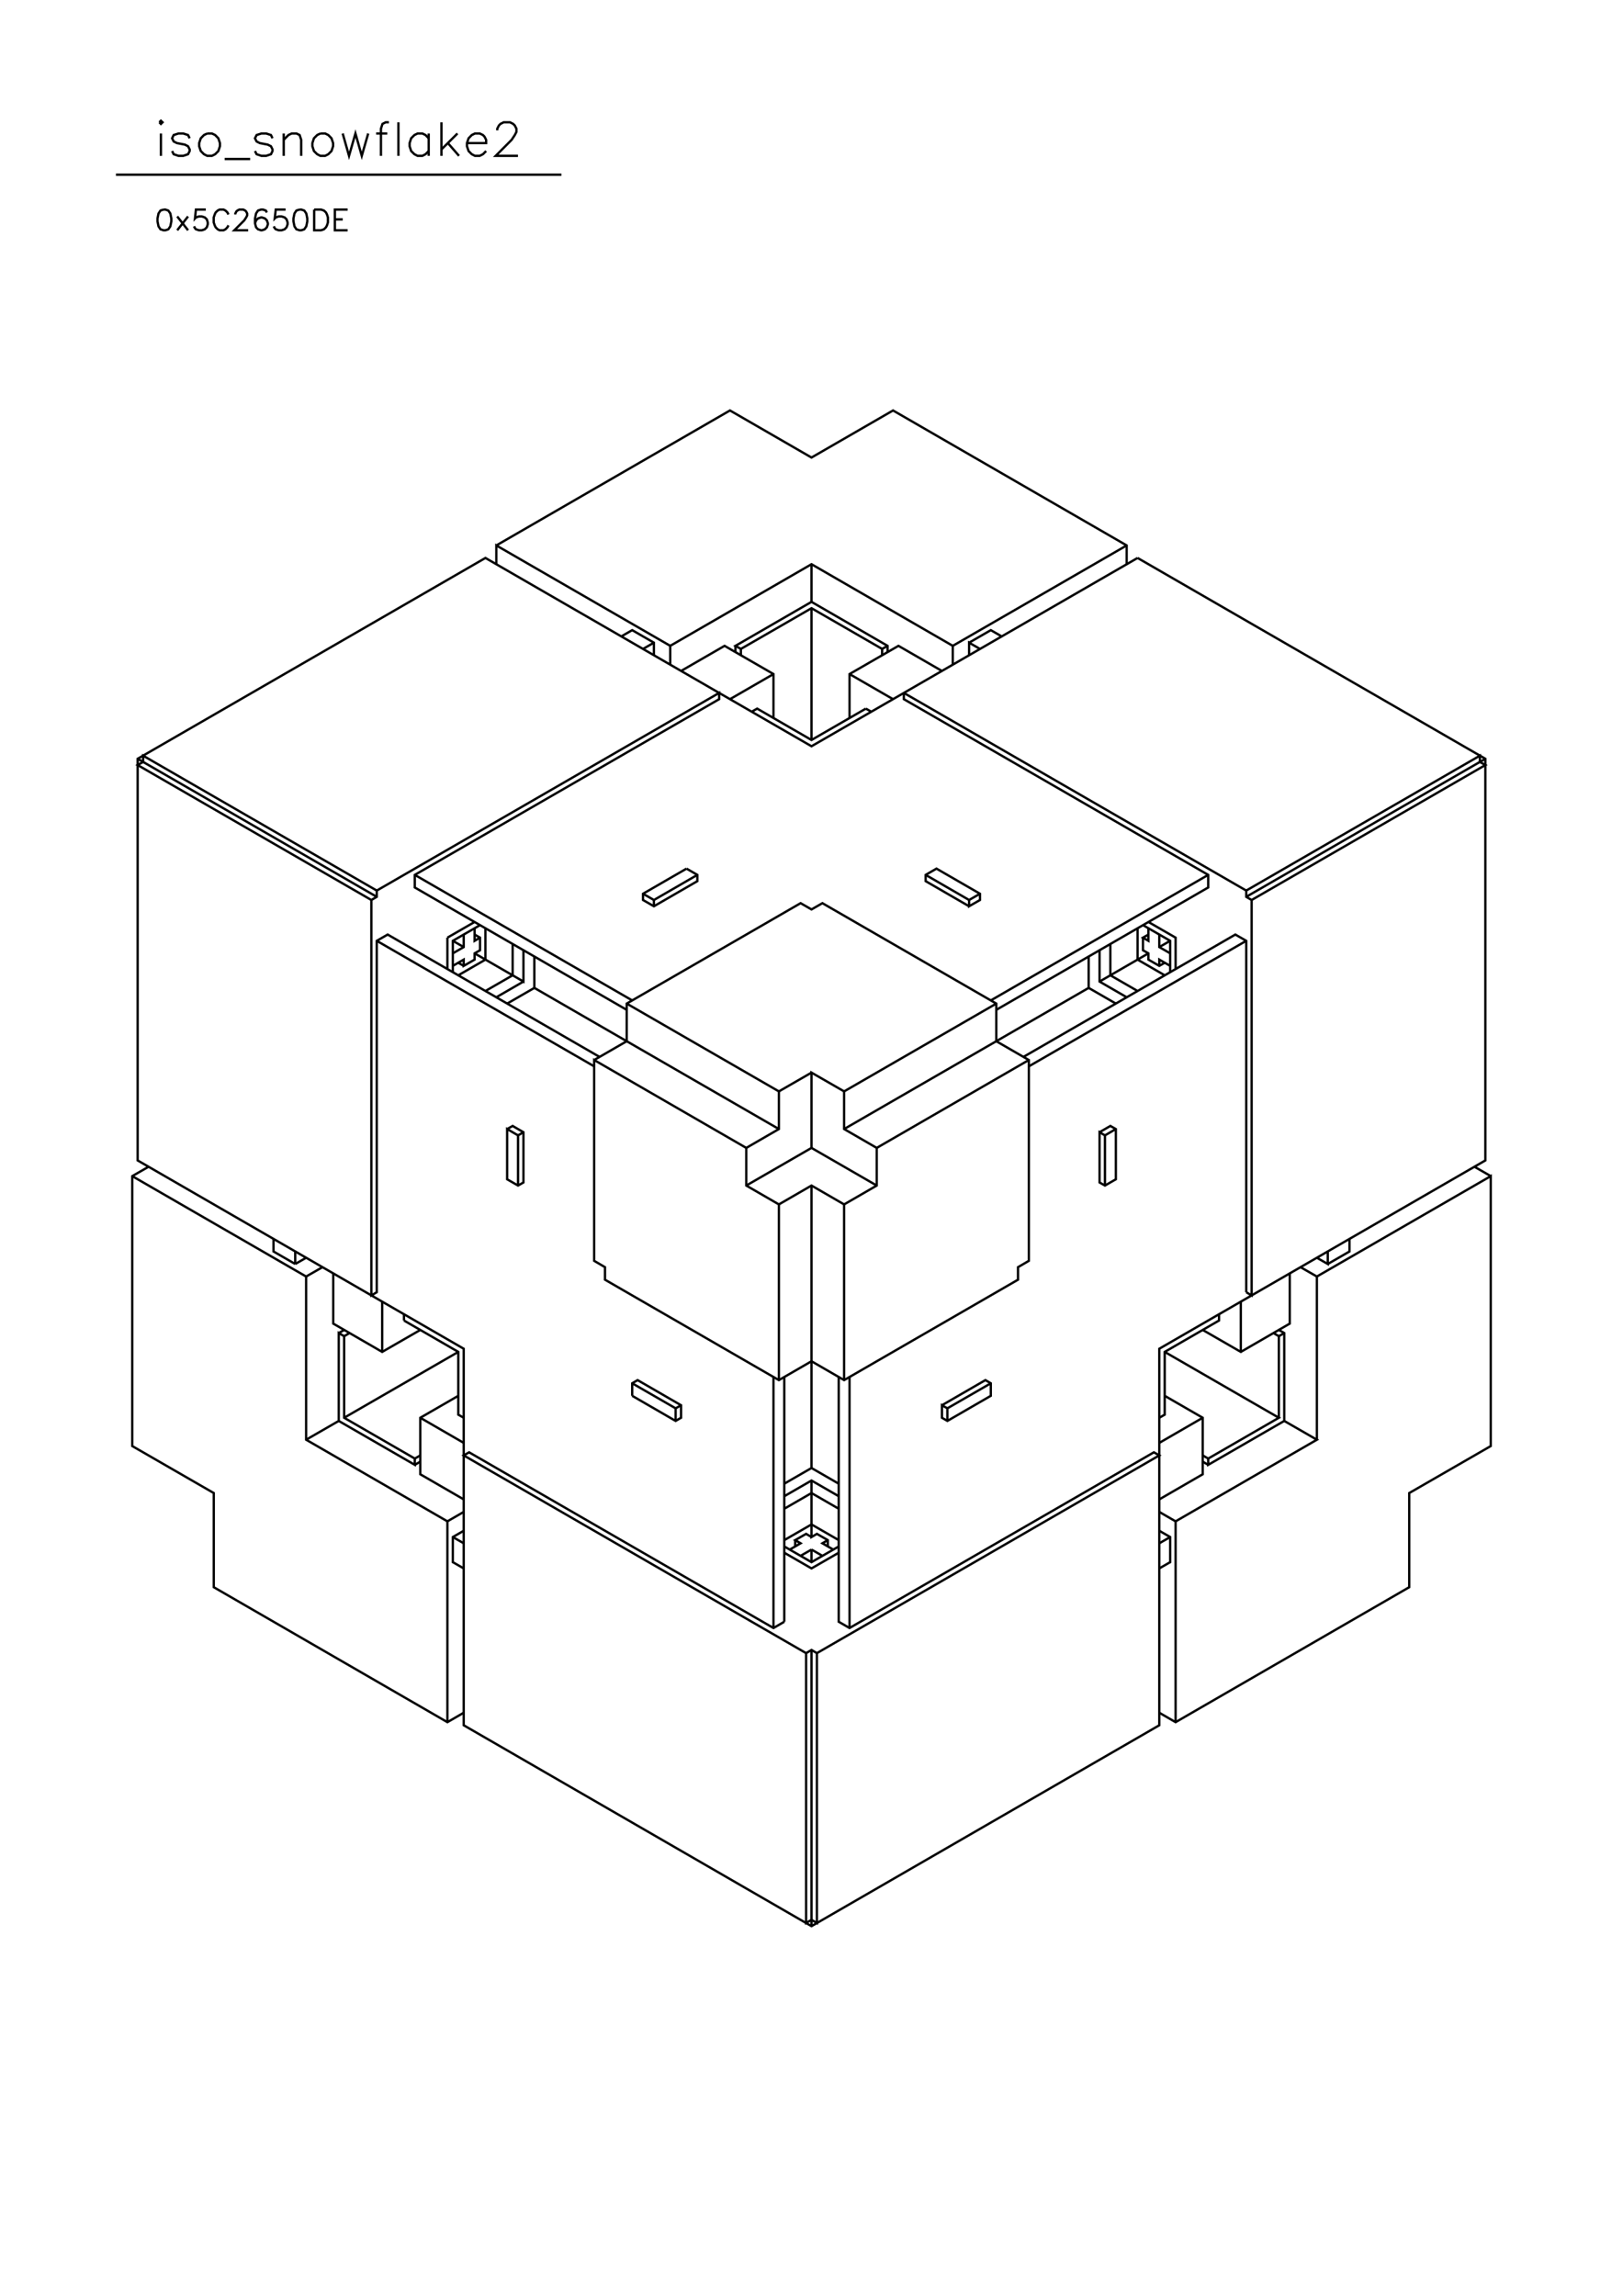 <?xml version="1.0" standalone="no"?>
<svg width="21cm" height="29.7cm" version="1.1" xmlns="http://www.w3.org/2000/svg" viewBox="0.0 0.0 21 29.7">
<path d="M6.422 7.056L9.445 5.31L10.5 5.919L11.555 5.31L14.578 7.056L14.578 7.299" stroke-width="0.03" stroke="#000000" fill="none"/>
<path d="M14.719 7.218L10.5 9.654L6.281 7.218L1.781 9.816L1.781 15.012L6 17.448L6 22.319L10.5 24.918L15 22.319L15 17.448L19.219 15.012L19.219 9.816L14.719 7.218" stroke-width="0.03" stroke="#000000" fill="none"/>
<path d="M14.578 7.056L12.328 8.355L12.328 8.598" stroke-width="0.03" stroke="#000000" fill="none"/>
<path d="M12.188 8.68L11.625 8.355L10.992 8.72L10.992 9.288" stroke-width="0.03" stroke="#000000" fill="none"/>
<path d="M11.203 9.167L10.5 9.573L9.797 9.167L9.727 9.207" stroke-width="0.03" stroke="#000000" fill="none"/>
<path d="M10.008 9.288L10.008 8.72L9.375 8.355L8.812 8.68" stroke-width="0.03" stroke="#000000" fill="none"/>
<path d="M8.672 8.598L8.672 8.355L10.5 7.299L12.328 8.355" stroke-width="0.03" stroke="#000000" fill="none"/>
<path d="M12.539 8.314L12.82 8.152L12.961 8.233" stroke-width="0.03" stroke="#000000" fill="none"/>
<path d="M12.68 8.395L12.539 8.314L12.539 8.477" stroke-width="0.03" stroke="#000000" fill="none"/>
<path d="M11.695 8.964L11.695 9.045L15.633 11.318L15.633 11.481L12.891 13.064" stroke-width="0.03" stroke="#000000" fill="none"/>
<path d="M12.891 12.983L10.922 14.119L10.922 14.606L11.344 14.85L11.344 15.337L10.922 15.581L10.5 15.337L10.078 15.581L9.656 15.337L9.656 14.85L7.688 13.713L7.688 16.311L7.828 16.393L7.828 16.555L10.078 17.854L10.5 17.61L10.922 17.854L13.172 16.555L13.172 16.393L13.312 16.311L13.312 13.713L12.891 13.47L12.891 12.983L10.641 11.684L10.5 11.765L10.359 11.684L8.109 12.983L8.109 13.47L7.688 13.713" stroke-width="0.03" stroke="#000000" fill="none"/>
<path d="M7.758 13.673L5.016 12.09L4.875 12.171L4.875 16.717L4.805 16.758L4.805 11.643L4.875 11.602L4.875 11.521L1.852 9.776L1.852 9.857L1.781 9.897L4.805 11.643" stroke-width="0.03" stroke="#000000" fill="none"/>
<path d="M4.875 11.602L1.781 9.816" stroke-width="0.03" stroke="#000000" fill="none"/>
<path d="M4.875 11.521L9.305 8.964L9.305 9.045L5.367 11.318L5.367 11.481L8.109 13.064" stroke-width="0.03" stroke="#000000" fill="none"/>
<path d="M8.109 12.983L10.078 14.119L10.078 14.606L9.656 14.85" stroke-width="0.03" stroke="#000000" fill="none"/>
<path d="M9.656 15.337L10.5 14.85L10.5 13.876L10.922 14.119" stroke-width="0.03" stroke="#000000" fill="none"/>
<path d="M10.922 14.606L14.086 12.78L14.086 12.374" stroke-width="0.03" stroke="#000000" fill="none"/>
<path d="M14.227 12.293L14.227 12.698L14.578 12.901" stroke-width="0.03" stroke="#000000" fill="none"/>
<path d="M14.719 12.82L14.367 12.617L14.367 12.211" stroke-width="0.03" stroke="#000000" fill="none"/>
<path d="M14.719 12.008L14.719 12.414L15.07 12.617" stroke-width="0.03" stroke="#000000" fill="none"/>
<path d="M15.141 12.577L15.141 12.171L14.789 11.968" stroke-width="0.03" stroke="#000000" fill="none"/>
<path d="M14.859 12.008L14.859 12.171L14.789 12.13L14.859 12.09" stroke-width="0.03" stroke="#000000" fill="none"/>
<path d="M14.789 12.13L14.789 12.293L14.859 12.333L14.859 12.414L15 12.495L15.07 12.455" stroke-width="0.03" stroke="#000000" fill="none"/>
<path d="M15.141 12.495L15 12.414L15 12.495" stroke-width="0.03" stroke="#000000" fill="none"/>
<path d="M15.211 12.536L15.211 12.13L14.859 11.927" stroke-width="0.03" stroke="#000000" fill="none"/>
<path d="M15 12.09L15 12.252L15.141 12.333" stroke-width="0.03" stroke="#000000" fill="none"/>
<path d="M15 12.252L15.141 12.171" stroke-width="0.03" stroke="#000000" fill="none"/>
<path d="M14.859 12.333L14.227 12.698" stroke-width="0.03" stroke="#000000" fill="none"/>
<path d="M14.086 12.78L14.438 12.983" stroke-width="0.03" stroke="#000000" fill="none"/>
<path d="M13.312 13.713L11.344 14.85" stroke-width="0.03" stroke="#000000" fill="none"/>
<path d="M11.344 15.337L10.5 14.85" stroke-width="0.03" stroke="#000000" fill="none"/>
<path d="M10.5 15.337L10.5 18.991L10.148 19.194" stroke-width="0.03" stroke="#000000" fill="none"/>
<path d="M10.148 19.356L10.5 19.153L10.852 19.356" stroke-width="0.03" stroke="#000000" fill="none"/>
<path d="M10.852 19.194L10.5 18.991" stroke-width="0.03" stroke="#000000" fill="none"/>
<path d="M10.5 19.153L10.5 19.884L10.57 19.843L10.711 19.924L10.711 20.006" stroke-width="0.03" stroke="#000000" fill="none"/>
<path d="M10.711 19.924L10.641 19.965L10.781 20.046" stroke-width="0.03" stroke="#000000" fill="none"/>
<path d="M10.852 20.006L10.5 20.209L10.148 20.006" stroke-width="0.03" stroke="#000000" fill="none"/>
<path d="M10.148 19.924L10.5 19.721L10.852 19.924" stroke-width="0.03" stroke="#000000" fill="none"/>
<path d="M10.852 20.087L10.5 20.29L10.148 20.087" stroke-width="0.03" stroke="#000000" fill="none"/>
<path d="M10.219 20.046L10.359 19.965L10.289 19.924L10.43 19.843L10.5 19.884" stroke-width="0.03" stroke="#000000" fill="none"/>
<path d="M10.5 20.046L10.359 20.127" stroke-width="0.03" stroke="#000000" fill="none"/>
<path d="M10.289 20.006L10.289 19.924" stroke-width="0.03" stroke="#000000" fill="none"/>
<path d="M10.5 20.046L10.5 20.209" stroke-width="0.03" stroke="#000000" fill="none"/>
<path d="M10.5 20.046L10.641 20.127" stroke-width="0.03" stroke="#000000" fill="none"/>
<path d="M10.852 19.518L10.5 19.315L10.148 19.518" stroke-width="0.03" stroke="#000000" fill="none"/>
<path d="M10.148 20.98L10.008 21.061L6.07 18.788L6 18.828L10.43 21.386L10.43 24.877L10.5 24.836L10.57 24.877L10.57 21.386L15 18.828L14.93 18.788L10.992 21.061L10.852 20.98L10.852 17.813" stroke-width="0.03" stroke="#000000" fill="none"/>
<path d="M10.922 17.854L10.922 15.581" stroke-width="0.03" stroke="#000000" fill="none"/>
<path d="M10.078 15.581L10.078 17.854" stroke-width="0.03" stroke="#000000" fill="none"/>
<path d="M10.008 17.813L10.008 21.061" stroke-width="0.03" stroke="#000000" fill="none"/>
<path d="M10.148 20.98L10.148 17.813" stroke-width="0.03" stroke="#000000" fill="none"/>
<path d="M10.992 17.813L10.992 21.061" stroke-width="0.03" stroke="#000000" fill="none"/>
<path d="M10.57 21.386L10.5 21.345L10.43 21.386" stroke-width="0.03" stroke="#000000" fill="none"/>
<path d="M10.5 21.345L10.5 24.918" stroke-width="0.03" stroke="#000000" fill="none"/>
<path d="M6 22.157L5.789 22.279L2.766 20.533L2.766 19.315L1.711 18.707L1.711 15.215L1.922 15.094" stroke-width="0.03" stroke="#000000" fill="none"/>
<path d="M1.711 15.215L3.961 16.514L4.172 16.393" stroke-width="0.03" stroke="#000000" fill="none"/>
<path d="M4.312 16.474L4.312 17.123L4.945 17.489L5.438 17.205" stroke-width="0.03" stroke="#000000" fill="none"/>
<path d="M5.227 17.083L5.227 17.002" stroke-width="0.03" stroke="#000000" fill="none"/>
<path d="M5.227 17.083L5.93 17.489L5.93 18.301L6 18.341" stroke-width="0.03" stroke="#000000" fill="none"/>
<path d="M5.93 18.057L5.438 18.341L5.438 19.072L6 19.397" stroke-width="0.03" stroke="#000000" fill="none"/>
<path d="M6 19.559L5.789 19.681L3.961 18.625L3.961 16.514" stroke-width="0.03" stroke="#000000" fill="none"/>
<path d="M3.82 16.352L3.961 16.271" stroke-width="0.03" stroke="#000000" fill="none"/>
<path d="M3.82 16.352L3.82 16.19" stroke-width="0.03" stroke="#000000" fill="none"/>
<path d="M3.82 16.352L3.539 16.19L3.539 16.027" stroke-width="0.03" stroke="#000000" fill="none"/>
<path d="M4.383 17.245L4.453 17.205" stroke-width="0.03" stroke="#000000" fill="none"/>
<path d="M4.453 17.286L4.523 17.245" stroke-width="0.03" stroke="#000000" fill="none"/>
<path d="M4.453 17.286L4.453 18.341L5.367 18.869L5.367 18.95L4.383 18.382L4.383 17.245L4.453 17.286" stroke-width="0.03" stroke="#000000" fill="none"/>
<path d="M4.945 17.489L4.945 16.839" stroke-width="0.03" stroke="#000000" fill="none"/>
<path d="M5.93 17.489L4.453 18.341" stroke-width="0.03" stroke="#000000" fill="none"/>
<path d="M4.383 18.382L3.961 18.625" stroke-width="0.03" stroke="#000000" fill="none"/>
<path d="M5.367 18.869L5.438 18.828" stroke-width="0.03" stroke="#000000" fill="none"/>
<path d="M5.438 18.909L5.367 18.95" stroke-width="0.03" stroke="#000000" fill="none"/>
<path d="M5.438 18.341L6 18.666" stroke-width="0.03" stroke="#000000" fill="none"/>
<path d="M5.789 19.681L5.789 22.279" stroke-width="0.03" stroke="#000000" fill="none"/>
<path d="M6 20.29L5.859 20.209L5.859 19.884L6 19.803" stroke-width="0.03" stroke="#000000" fill="none"/>
<path d="M6 19.965L5.859 19.884" stroke-width="0.03" stroke="#000000" fill="none"/>
<path d="M8.18 18.057L8.18 17.895L8.25 17.854L8.812 18.179L8.812 18.341L8.742 18.382L8.18 18.057" stroke-width="0.03" stroke="#000000" fill="none"/>
<path d="M8.18 17.895L8.742 18.219L8.742 18.382" stroke-width="0.03" stroke="#000000" fill="none"/>
<path d="M8.742 18.219L8.812 18.179" stroke-width="0.03" stroke="#000000" fill="none"/>
<path d="M12.188 18.179L12.75 17.854L12.82 17.895L12.82 18.057L12.258 18.382L12.188 18.341L12.188 18.179L12.258 18.219L12.258 18.382" stroke-width="0.03" stroke="#000000" fill="none"/>
<path d="M12.258 18.219L12.82 17.895" stroke-width="0.03" stroke="#000000" fill="none"/>
<path d="M15 18.341L15.07 18.301L15.07 17.489L15.773 17.083L15.773 17.002" stroke-width="0.03" stroke="#000000" fill="none"/>
<path d="M15.562 17.205L16.055 17.489L16.688 17.123L16.688 16.474" stroke-width="0.03" stroke="#000000" fill="none"/>
<path d="M16.828 16.393L17.039 16.514L19.289 15.215L19.289 18.707L18.234 19.315L18.234 20.533L15.211 22.279L15 22.157" stroke-width="0.03" stroke="#000000" fill="none"/>
<path d="M15.211 22.279L15.211 19.681L15 19.559" stroke-width="0.03" stroke="#000000" fill="none"/>
<path d="M15 19.397L15.562 19.072L15.562 18.341L15.07 18.057" stroke-width="0.03" stroke="#000000" fill="none"/>
<path d="M15.07 17.489L16.547 18.341L15.633 18.869L15.633 18.95L16.617 18.382L16.617 17.245L16.547 17.205" stroke-width="0.03" stroke="#000000" fill="none"/>
<path d="M16.547 17.286L16.617 17.245" stroke-width="0.03" stroke="#000000" fill="none"/>
<path d="M16.547 17.286L16.547 18.341" stroke-width="0.03" stroke="#000000" fill="none"/>
<path d="M16.617 18.382L17.039 18.625L15.211 19.681" stroke-width="0.03" stroke="#000000" fill="none"/>
<path d="M15.141 19.884L15 19.965" stroke-width="0.03" stroke="#000000" fill="none"/>
<path d="M15 19.803L15.141 19.884L15.141 20.209L15 20.29" stroke-width="0.03" stroke="#000000" fill="none"/>
<path d="M15.633 18.95L15.562 18.909" stroke-width="0.03" stroke="#000000" fill="none"/>
<path d="M15.562 18.828L15.633 18.869" stroke-width="0.03" stroke="#000000" fill="none"/>
<path d="M15.562 18.341L15 18.666" stroke-width="0.03" stroke="#000000" fill="none"/>
<path d="M16.055 17.489L16.055 16.839" stroke-width="0.03" stroke="#000000" fill="none"/>
<path d="M16.125 16.717L16.125 12.171L15.984 12.09L13.242 13.673" stroke-width="0.03" stroke="#000000" fill="none"/>
<path d="M13.312 13.795L16.125 12.171" stroke-width="0.03" stroke="#000000" fill="none"/>
<path d="M16.195 11.643L19.219 9.897L19.148 9.857L19.148 9.776L16.125 11.521L16.125 11.602L16.195 11.643L16.195 16.758L16.125 16.717" stroke-width="0.03" stroke="#000000" fill="none"/>
<path d="M16.477 17.245L16.547 17.286" stroke-width="0.03" stroke="#000000" fill="none"/>
<path d="M17.039 16.514L17.039 18.625" stroke-width="0.03" stroke="#000000" fill="none"/>
<path d="M17.18 16.352L17.461 16.19L17.461 16.027" stroke-width="0.03" stroke="#000000" fill="none"/>
<path d="M17.18 16.19L17.18 16.352L17.039 16.271" stroke-width="0.03" stroke="#000000" fill="none"/>
<path d="M19.078 15.094L19.289 15.215" stroke-width="0.03" stroke="#000000" fill="none"/>
<path d="M16.125 11.602L19.219 9.816" stroke-width="0.03" stroke="#000000" fill="none"/>
<path d="M16.125 11.521L11.695 8.964" stroke-width="0.03" stroke="#000000" fill="none"/>
<path d="M11.555 9.045L10.992 8.72" stroke-width="0.03" stroke="#000000" fill="none"/>
<path d="M11.414 8.477L11.414 8.395L10.5 7.868L9.586 8.395L9.586 8.477" stroke-width="0.03" stroke="#000000" fill="none"/>
<path d="M9.586 8.395L9.516 8.355L10.5 7.786L11.484 8.355L11.484 8.436" stroke-width="0.03" stroke="#000000" fill="none"/>
<path d="M11.484 8.355L11.414 8.395" stroke-width="0.03" stroke="#000000" fill="none"/>
<path d="M11.203 9.167L11.273 9.207" stroke-width="0.03" stroke="#000000" fill="none"/>
<path d="M10.5 9.573L10.5 7.868" stroke-width="0.03" stroke="#000000" fill="none"/>
<path d="M10.5 7.786L10.5 7.299" stroke-width="0.03" stroke="#000000" fill="none"/>
<path d="M9.516 8.355L9.516 8.436" stroke-width="0.03" stroke="#000000" fill="none"/>
<path d="M10.008 8.72L9.445 9.045" stroke-width="0.03" stroke="#000000" fill="none"/>
<path d="M8.672 8.355L6.422 7.056L6.422 7.299" stroke-width="0.03" stroke="#000000" fill="none"/>
<path d="M8.039 8.233L8.18 8.152L8.461 8.314L8.461 8.477" stroke-width="0.03" stroke="#000000" fill="none"/>
<path d="M8.32 8.395L8.461 8.314" stroke-width="0.03" stroke="#000000" fill="none"/>
<path d="M8.883 11.237L8.32 11.562L8.32 11.643L8.461 11.724L9.023 11.399L9.023 11.318L8.883 11.237" stroke-width="0.03" stroke="#000000" fill="none"/>
<path d="M9.023 11.318L8.461 11.643L8.461 11.724" stroke-width="0.03" stroke="#000000" fill="none"/>
<path d="M8.461 11.643L8.32 11.562" stroke-width="0.03" stroke="#000000" fill="none"/>
<path d="M8.18 12.942L5.367 11.318" stroke-width="0.03" stroke="#000000" fill="none"/>
<path d="M5.789 12.13L6.141 11.927" stroke-width="0.03" stroke="#000000" fill="none"/>
<path d="M6.211 11.968L5.859 12.171L5.859 12.577" stroke-width="0.03" stroke="#000000" fill="none"/>
<path d="M5.859 12.495L6 12.414L6 12.495L6.141 12.414L6.141 12.333L6.211 12.293L6.211 12.13L6.141 12.09" stroke-width="0.03" stroke="#000000" fill="none"/>
<path d="M6.141 12.008L6.141 12.171L6.211 12.13" stroke-width="0.03" stroke="#000000" fill="none"/>
<path d="M6.281 12.008L6.281 12.414L5.93 12.617" stroke-width="0.03" stroke="#000000" fill="none"/>
<path d="M6 12.495L5.93 12.455" stroke-width="0.03" stroke="#000000" fill="none"/>
<path d="M5.859 12.333L6 12.252L6 12.09" stroke-width="0.03" stroke="#000000" fill="none"/>
<path d="M6 12.252L5.859 12.171" stroke-width="0.03" stroke="#000000" fill="none"/>
<path d="M5.789 12.13L5.789 12.536" stroke-width="0.03" stroke="#000000" fill="none"/>
<path d="M6.141 12.333L6.773 12.698L6.773 12.293" stroke-width="0.03" stroke="#000000" fill="none"/>
<path d="M6.633 12.211L6.633 12.617L6.281 12.82" stroke-width="0.03" stroke="#000000" fill="none"/>
<path d="M6.422 12.901L6.773 12.698" stroke-width="0.03" stroke="#000000" fill="none"/>
<path d="M6.914 12.78L6.562 12.983" stroke-width="0.03" stroke="#000000" fill="none"/>
<path d="M6.914 12.78L6.914 12.374" stroke-width="0.03" stroke="#000000" fill="none"/>
<path d="M6.914 12.78L10.078 14.606" stroke-width="0.03" stroke="#000000" fill="none"/>
<path d="M10.078 14.119L10.5 13.876" stroke-width="0.03" stroke="#000000" fill="none"/>
<path d="M12.82 12.942L15.633 11.318" stroke-width="0.03" stroke="#000000" fill="none"/>
<path d="M12.68 11.562L12.539 11.643L12.539 11.724L12.68 11.643L12.68 11.562L12.117 11.237L11.977 11.318L11.977 11.399L12.539 11.724" stroke-width="0.03" stroke="#000000" fill="none"/>
<path d="M12.539 11.643L11.977 11.318" stroke-width="0.03" stroke="#000000" fill="none"/>
<path d="M14.227 14.647L14.367 14.566L14.438 14.606L14.438 15.256L14.297 15.337L14.227 15.297L14.227 14.647L14.297 14.688L14.438 14.606" stroke-width="0.03" stroke="#000000" fill="none"/>
<path d="M14.297 14.688L14.297 15.337" stroke-width="0.03" stroke="#000000" fill="none"/>
<path d="M7.688 13.795L4.875 12.171" stroke-width="0.03" stroke="#000000" fill="none"/>
<path d="M6.562 14.606L6.633 14.566L6.773 14.647L6.773 15.297L6.703 15.337L6.562 15.256L6.562 14.606L6.703 14.688L6.703 15.337" stroke-width="0.03" stroke="#000000" fill="none"/>
<path d="M6.703 14.688L6.773 14.647" stroke-width="0.03" stroke="#000000" fill="none"/>
<path d="M4.498 2.979L4.333 2.979L4.333 2.711L4.498 2.711" stroke-width="0.03" stroke="#000000" fill="none"/>
<path d="M4.435 2.838L4.333 2.838" stroke-width="0.03" stroke="#000000" fill="none"/>
<path d="M4.065 2.711L4.065 2.979L4.154 2.979L4.192 2.966L4.218 2.94L4.231 2.915L4.243 2.877L4.243 2.813L4.231 2.775L4.218 2.749L4.192 2.724L4.154 2.711L4.065 2.711" stroke-width="0.03" stroke="#000000" fill="none"/>
<path d="M3.874 2.711L3.835 2.724L3.81 2.762L3.797 2.826L3.797 2.864L3.81 2.928L3.835 2.966L3.874 2.979L3.899 2.979L3.937 2.966L3.963 2.928L3.976 2.864L3.976 2.826L3.963 2.762L3.937 2.724L3.899 2.711L3.874 2.711" stroke-width="0.03" stroke="#000000" fill="none"/>
<path d="M3.695 2.711L3.568 2.711L3.555 2.826L3.568 2.813L3.606 2.8L3.644 2.8L3.683 2.813L3.708 2.838L3.721 2.877L3.721 2.902L3.708 2.94L3.683 2.966L3.644 2.979L3.606 2.979L3.568 2.966L3.555 2.953L3.542 2.928" stroke-width="0.03" stroke="#000000" fill="none"/>
<path d="M3.453 2.749L3.44 2.724L3.402 2.711L3.377 2.711L3.338 2.724L3.313 2.762L3.3 2.826L3.3 2.889L3.313 2.94L3.338 2.966L3.377 2.979L3.389 2.979L3.428 2.966L3.453 2.94L3.466 2.902L3.466 2.889L3.453 2.851L3.428 2.826L3.389 2.813L3.377 2.813L3.338 2.826L3.313 2.851L3.3 2.889" stroke-width="0.03" stroke="#000000" fill="none"/>
<path d="M3.211 2.979L3.032 2.979L3.16 2.851L3.185 2.813L3.198 2.787L3.198 2.762L3.185 2.736L3.173 2.724L3.147 2.711L3.096 2.711L3.071 2.724L3.058 2.736L3.045 2.762L3.045 2.775" stroke-width="0.03" stroke="#000000" fill="none"/>
<path d="M2.956 2.775L2.943 2.749L2.918 2.724L2.892 2.711L2.841 2.711L2.816 2.724L2.79 2.749L2.778 2.775L2.765 2.813L2.765 2.877L2.778 2.915L2.79 2.94L2.816 2.966L2.841 2.979L2.892 2.979L2.918 2.966L2.943 2.94L2.956 2.915" stroke-width="0.03" stroke="#000000" fill="none"/>
<path d="M2.663 2.711L2.535 2.711L2.523 2.826L2.535 2.813L2.574 2.8L2.612 2.8L2.65 2.813L2.676 2.838L2.688 2.877L2.688 2.902L2.676 2.94L2.65 2.966L2.612 2.979L2.574 2.979L2.535 2.966L2.523 2.953L2.51 2.928" stroke-width="0.03" stroke="#000000" fill="none"/>
<path d="M2.433 2.979L2.293 2.8" stroke-width="0.03" stroke="#000000" fill="none"/>
<path d="M2.433 2.8L2.293 2.979" stroke-width="0.03" stroke="#000000" fill="none"/>
<path d="M2.115 2.711L2.076 2.724L2.051 2.762L2.038 2.826L2.038 2.864L2.051 2.928L2.076 2.966L2.115 2.979L2.14 2.979L2.178 2.966L2.204 2.928L2.217 2.864L2.217 2.826L2.204 2.762L2.178 2.724L2.14 2.711L2.115 2.711" stroke-width="0.03" stroke="#000000" fill="none"/>
<path d="M2.082 2.016L2.082 1.727" stroke-width="0.03" stroke="#000000" fill="none"/>
<path d="M2.062 1.582L2.082 1.603L2.103 1.582L2.082 1.562L2.062 1.582" stroke-width="0.03" stroke="#000000" fill="none"/>
<path d="M2.227 1.954L2.247 1.995L2.309 2.016L2.371 2.016L2.433 1.995L2.454 1.954L2.454 1.933L2.433 1.892L2.392 1.871L2.289 1.851L2.247 1.83L2.227 1.789L2.247 1.747L2.309 1.727L2.371 1.727L2.433 1.747L2.454 1.789" stroke-width="0.03" stroke="#000000" fill="none"/>
<path d="M2.681 1.727L2.639 1.747L2.598 1.789L2.577 1.851L2.577 1.892L2.598 1.954L2.639 1.995L2.681 2.016L2.742 2.016L2.784 1.995L2.825 1.954L2.846 1.892L2.846 1.851L2.825 1.789L2.784 1.747L2.742 1.727L2.681 1.727" stroke-width="0.03" stroke="#000000" fill="none"/>
<path d="M2.907 2.057L3.237 2.057" stroke-width="0.03" stroke="#000000" fill="none"/>
<path d="M3.299 1.954L3.32 1.995L3.382 2.016L3.444 2.016L3.506 1.995L3.526 1.954L3.526 1.933L3.506 1.892L3.464 1.871L3.361 1.851L3.32 1.83L3.299 1.789L3.32 1.747L3.382 1.727L3.444 1.727L3.506 1.747L3.526 1.789" stroke-width="0.03" stroke="#000000" fill="none"/>
<path d="M3.671 1.809L3.732 1.747L3.774 1.727L3.836 1.727L3.877 1.747L3.897 1.809L3.897 2.016" stroke-width="0.03" stroke="#000000" fill="none"/>
<path d="M3.671 2.016L3.671 1.727" stroke-width="0.03" stroke="#000000" fill="none"/>
<path d="M4.145 1.727L4.104 1.747L4.062 1.789L4.042 1.851L4.042 1.892L4.062 1.954L4.104 1.995L4.145 2.016L4.207 2.016L4.248 1.995L4.289 1.954L4.31 1.892L4.31 1.851L4.289 1.789L4.248 1.747L4.207 1.727L4.145 1.727" stroke-width="0.03" stroke="#000000" fill="none"/>
<path d="M4.434 1.727L4.516 2.016L4.599 1.727L4.681 2.016L4.764 1.727" stroke-width="0.03" stroke="#000000" fill="none"/>
<path d="M4.867 1.727L5.011 1.727" stroke-width="0.03" stroke="#000000" fill="none"/>
<path d="M5.032 1.582L4.99 1.582L4.949 1.603L4.929 1.665L4.929 2.016" stroke-width="0.03" stroke="#000000" fill="none"/>
<path d="M5.155 2.016L5.155 1.582" stroke-width="0.03" stroke="#000000" fill="none"/>
<path d="M5.547 1.727L5.547 2.016" stroke-width="0.03" stroke="#000000" fill="none"/>
<path d="M5.547 1.954L5.506 1.995L5.465 2.016L5.403 2.016L5.362 1.995L5.32 1.954L5.3 1.892L5.3 1.851L5.32 1.789L5.362 1.747L5.403 1.727L5.465 1.727L5.506 1.747L5.547 1.789" stroke-width="0.03" stroke="#000000" fill="none"/>
<path d="M5.712 1.933L5.919 1.727" stroke-width="0.03" stroke="#000000" fill="none"/>
<path d="M5.795 1.851L5.939 2.016" stroke-width="0.03" stroke="#000000" fill="none"/>
<path d="M6.042 1.851L6.29 1.851L6.29 1.809L6.269 1.768L6.249 1.747L6.207 1.727L6.145 1.727L6.104 1.747L6.063 1.789L6.042 1.851L6.042 1.892L6.063 1.954L6.104 1.995L6.145 2.016L6.207 2.016L6.249 1.995L6.29 1.954" stroke-width="0.03" stroke="#000000" fill="none"/>
<path d="M6.434 1.686L6.434 1.665L6.455 1.624L6.475 1.603L6.517 1.582L6.599 1.582L6.64 1.603L6.661 1.624L6.682 1.665L6.682 1.706L6.661 1.747L6.62 1.809L6.414 2.016L6.702 2.016" stroke-width="0.03" stroke="#000000" fill="none"/>
<path d="M7.264 2.26L1.5 2.26" stroke-width="0.03" stroke="#000000" fill="none"/>
<path d="M5.712 2.016L5.712 1.582" stroke-width="0.03" stroke="#000000" fill="none"/>
</svg>
